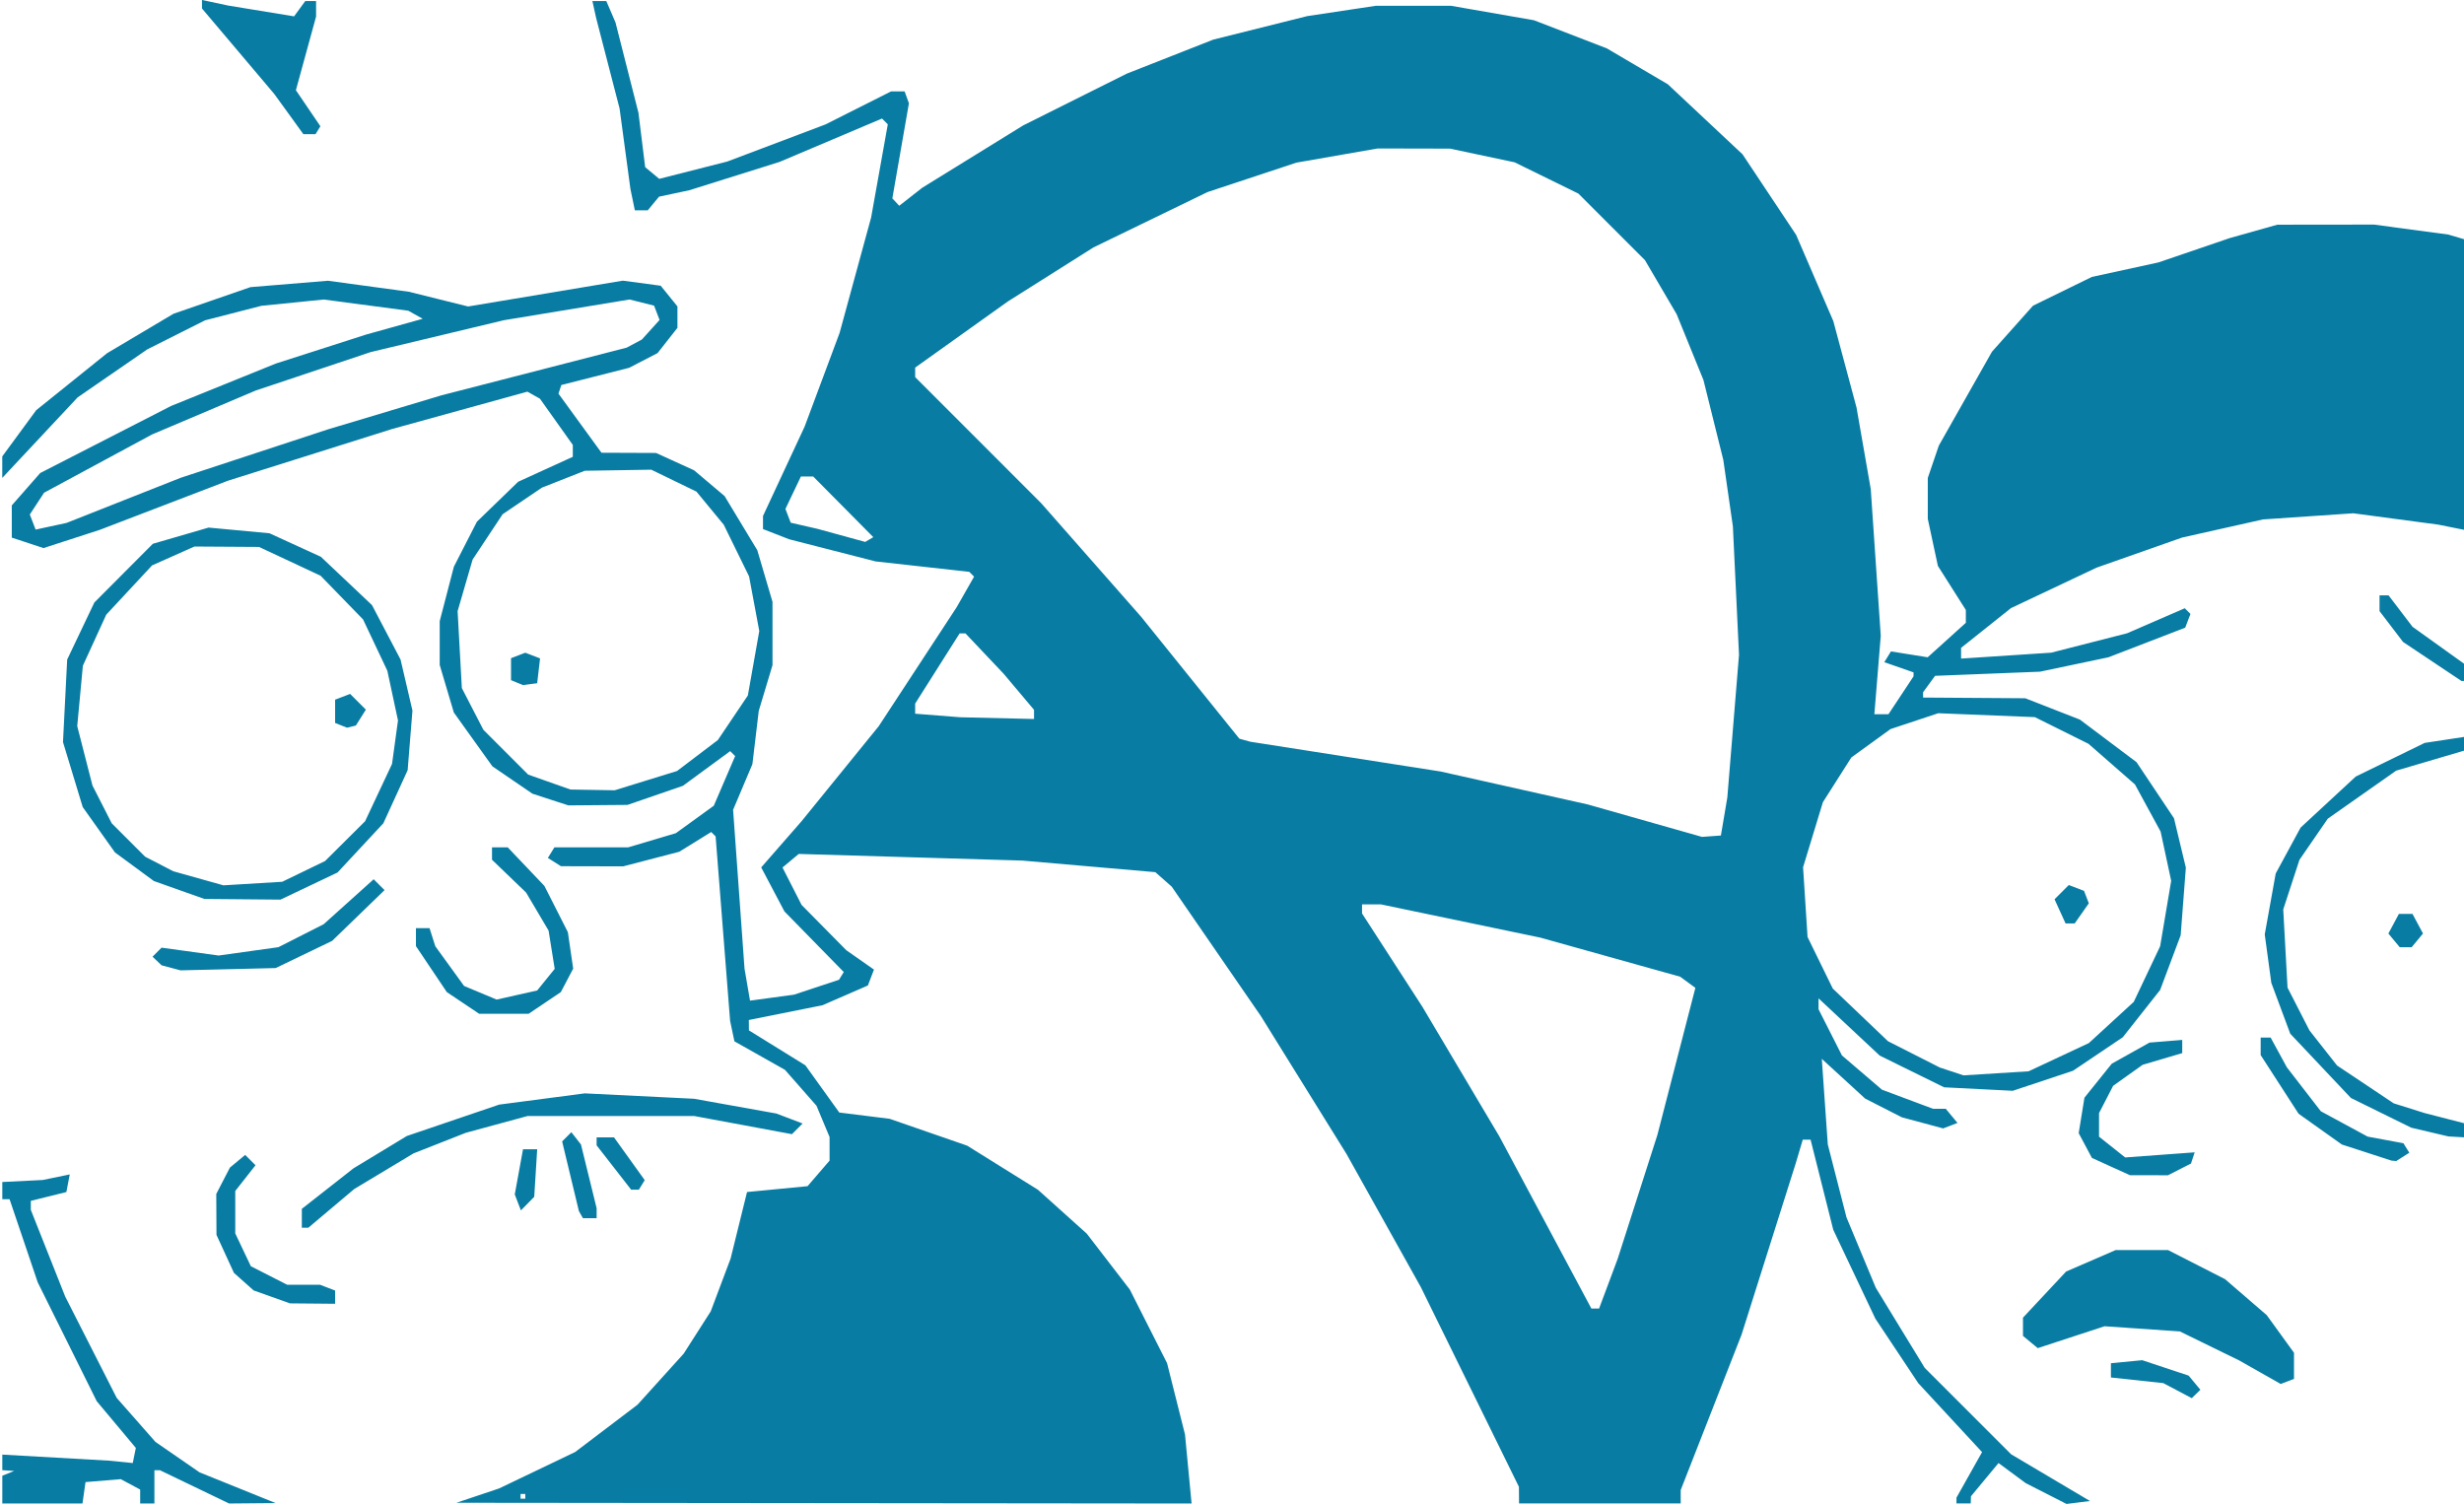 <?xml version="1.0" encoding="UTF-8" standalone="no"?>
<!-- Created with Inkscape (http://www.inkscape.org/) -->

<svg
   width="691"
   height="422"
   viewBox="0 0 182.827 111.654"
   version="1.1"
   id="svg1"
   xml:space="preserve"
   inkscape:version="1.4.2 (f4327f4, 2025-05-13)"
   sodipodi:docname="dibujo.svg"
   xmlns:inkscape="http://www.inkscape.org/namespaces/inkscape"
   xmlns:sodipodi="http://sodipodi.sourceforge.net/DTD/sodipodi-0.dtd"
   xmlns="http://www.w3.org/2000/svg"
   xmlns:svg="http://www.w3.org/2000/svg"><sodipodi:namedview
     id="namedview1"
     pagecolor="#ffffff"
     bordercolor="#000000"
     borderopacity="0.25"
     inkscape:showpageshadow="2"
     inkscape:pageopacity="0.0"
     inkscape:pagecheckerboard="0"
     inkscape:deskcolor="#d1d1d1"
     inkscape:document-units="px"
     inkscape:zoom="1.0396254"
     inkscape:cx="396.77752"
     inkscape:cy="323.19333"
     inkscape:window-width="1927"
     inkscape:window-height="1236"
     inkscape:window-x="1952"
     inkscape:window-y="25"
     inkscape:window-maximized="0"
     inkscape:current-layer="layer1" /><defs
     id="defs1" /><g
     inkscape:label="Capa 1"
     inkscape:groupmode="layer"
     id="layer1"><path
       style="fill:#087ca2"
       d="m 0.171,110.528 0,-1.029 0.441,-0.178 0.441,-0.178 -0.441,-0.028 -0.441,-0.028 v -0.578 -0.578 l 3.969,0.225 3.969,0.225 0.871,0.088 0.871,0.088 0.114,-0.561 0.114,-0.561 -1.45,-1.732 -1.45,-1.732 -2.189,-4.41 L 2.8,95.153 1.755,92.066 0.709,88.979 H 0.44 0.171 l 0,-0.637 0,-0.637 1.499,-0.075 1.499,-0.075 1.003,-0.206 1.003,-0.206 -0.125,0.653 -0.125,0.653 -1.319,0.327 -1.319,0.327 0,0.335 0,0.335 1.277,3.219 1.277,3.219 1.909,3.756 1.909,3.756 1.438,1.634 1.438,1.634 1.637,1.129 1.637,1.129 2.822,1.14 2.822,1.14 -1.727,0.015 -1.727,0.015 -2.567,-1.235 -2.567,-1.235 h -0.204 -0.204 v 1.235 1.235 H 10.93 10.401 v -0.517 -0.517 l -0.72,-0.386 -0.72,-0.386 -1.308,0.109 -1.308,0.109 -0.113,0.794 -0.113,0.794 H 3.145 0.171 Z m 35.278,0.446 1.587,-0.533 2.822,-1.352 2.822,-1.352 2.312,-1.754 2.312,-1.754 1.712,-1.893 1.712,-1.893 1.004,-1.57 1.004,-1.57 0.737,-1.958 0.737,-1.958 0.61,-2.469 0.61,-2.469 2.245,-0.217 2.245,-0.217 0.817,-0.949 0.817,-0.949 v -0.874 -0.874 l -0.485,-1.161 -0.485,-1.161 -1.17,-1.332 -1.17,-1.332 -1.875,-1.058 -1.875,-1.058 -0.16,-0.759 -0.16,-0.759 -0.538,-6.844 -0.538,-6.844 -0.163,-0.163 -0.163,-0.163 -1.185,0.733 -1.185,0.733 -2.082,0.542 -2.082,0.542 -2.307,-0.005 -2.307,-0.005 -0.486,-0.308 -0.486,-0.308 0.242,-0.392 0.242,-0.392 h 2.737 l 2.737,0 1.77,-0.526 1.77,-0.526 1.407,-1.019 1.407,-1.019 0.792,-1.841 0.792,-1.841 -0.184,-0.184 -0.184,-0.184 -1.752,1.286 -1.752,1.286 -2.057,0.709 -2.057,0.709 -2.195,0.018 -2.195,0.018 L 40.838,59.326 39.505,58.891 38.02,57.877 36.535,56.862 35.104,54.864 33.673,52.865 33.15,51.103 32.626,49.34 V 47.714 46.089 l 0.526,-2.02 0.526,-2.02 0.855,-1.67 0.855,-1.67 1.529,-1.481 1.529,-1.481 2.028,-0.926 2.028,-0.926 0,-0.441 v -0.441 l -1.219,-1.715 -1.219,-1.715 -0.466,-0.261 -0.466,-0.261 -5.024,1.387 -5.024,1.387 -6.085,1.917 -6.085,1.917 -4.757,1.823 -4.757,1.823 -2.086,0.676 -2.086,0.676 -1.177,-0.388 -1.177,-0.388 0,-1.195 0,-1.195 1.054,-1.201 1.054,-1.201 4.855,-2.488 4.855,-2.488 3.881,-1.572 3.881,-1.572 3.351,-1.076 3.351,-1.076 2.104,-0.587 2.104,-0.587 -0.533,-0.298 -0.533,-0.298 -3.137,-0.417 -3.137,-0.417 -2.315,0.234 -2.315,0.234 -2.088,0.538 -2.088,0.538 -2.145,1.078 -2.145,1.078 -2.584,1.781 -2.584,1.781 -2.796,2.988 -2.796,2.988 0,-0.798 0,-0.798 1.257,-1.712 1.257,-1.712 2.629,-2.115 2.629,-2.115 2.466,-1.465 2.466,-1.465 2.855,-0.988 2.855,-0.988 2.877,-0.237 2.877,-0.237 2.999,0.408 2.999,0.408 2.2,0.547 2.2,0.547 5.737,-0.958 5.737,-0.958 1.408,0.188 1.408,0.188 0.621,0.767 0.621,0.767 v 0.795 0.795 l -0.737,0.937 -0.737,0.937 -1.053,0.545 -1.053,0.545 -2.517,0.639 -2.517,0.639 -0.107,0.32 -0.107,0.32 1.596,2.193 1.596,2.193 2.024,0.008 2.024,0.008 1.411,0.643 1.411,0.643 1.133,0.957 1.133,0.957 1.213,2.008 1.213,2.008 0.564,1.916 0.564,1.916 v 2.349 2.349 l -0.51,1.696 -0.51,1.696 -0.236,1.977 -0.236,1.977 -0.716,1.694 -0.716,1.694 0.424,5.891 0.424,5.891 0.204,1.188 0.204,1.188 1.629,-0.221 1.629,-0.221 1.672,-0.553 1.672,-0.553 0.177,-0.287 0.177,-0.287 -2.201,-2.249 -2.201,-2.249 -0.862,-1.633 -0.862,-1.633 1.497,-1.713 1.497,-1.713 2.865,-3.528 2.865,-3.528 2.888,-4.41 2.888,-4.41 0.648,-1.136 0.648,-1.136 -0.178,-0.178 -0.178,-0.178 -3.475,-0.387 -3.475,-0.387 -3.208,-0.822 -3.208,-0.822 -0.97,-0.378 -0.97,-0.378 v -0.486 -0.486 l 1.544,-3.315 1.544,-3.315 1.298,-3.478 1.298,-3.478 1.17,-4.283 1.17,-4.283 0.618,-3.454 0.618,-3.454 -0.215,-0.215 -0.215,-0.215 -3.798,1.608 -3.798,1.608 -3.351,1.052 -3.351,1.052 -1.122,0.238 -1.122,0.238 -0.42,0.506 -0.42,0.506 h -0.479 -0.479 l -0.164,-0.794 -0.164,-0.794 -0.402,-2.983 L 45.972,8.048 45.1,4.681 44.228,1.314 44.092,0.697 43.956,0.079 l 0.516,0 0.516,0 0.341,0.794 0.341,0.794 0.851,3.351 0.851,3.351 0.25,2.018 0.25,2.018 0.522,0.433 0.522,0.433 2.526,-0.643 2.526,-0.643 3.642,-1.376 3.642,-1.376 2.435,-1.226 2.435,-1.226 0.5,0 0.5,0 0.16,0.441 0.16,0.441 -0.615,3.528 -0.615,3.528 0.256,0.275 0.256,0.275 0.854,-0.669 0.854,-0.669 3.747,-2.314 3.747,-2.314 3.838,-1.918 3.838,-1.918 3.213,-1.264 3.213,-1.264 3.489,-0.872 3.489,-0.872 2.537,-0.382 2.537,-0.382 h 2.797 2.797 l 3.074,0.536 3.074,0.536 2.705,1.045 2.705,1.045 2.26,1.33 2.26,1.33 2.772,2.599 2.772,2.599 1.988,2.988 1.988,2.988 1.38,3.2 1.38,3.2 0.861,3.207 0.861,3.207 0.528,3.027 0.528,3.027 0.371,5.44 0.371,5.44 -0.237,2.91 -0.237,2.91 h 0.524 0.524 l 0.929,-1.404 0.929,-1.404 V 50.04 49.89 l -1.085,-0.378 -1.085,-0.378 0.247,-0.4 0.247,-0.4 1.362,0.218 1.362,0.218 1.416,-1.279 1.416,-1.279 0,-0.476 v -0.476 l -1.037,-1.634 -1.037,-1.634 -0.375,-1.747 -0.375,-1.747 0,-1.517 v -1.517 l 0.409,-1.199 0.409,-1.199 1.973,-3.486 1.973,-3.486 1.522,-1.706 1.522,-1.706 2.182,-1.067 2.182,-1.067 2.469,-0.538 2.469,-0.538 2.646,-0.903 2.646,-0.903 1.764,-0.497 1.764,-0.497 3.59,-0.004 3.59,-0.004 2.76,0.371 2.76,0.371 0.617,0.182 0.617,0.182 V 28.546 39.326 l -0.994,-0.199 -0.994,-0.199 -3.151,-0.421 -3.151,-0.421 -3.351,0.228 -3.351,0.228 -2.999,0.672 -2.999,0.672 -3.175,1.117 -3.175,1.117 -3.175,1.501 -3.175,1.501 -1.852,1.475 -1.852,1.475 0,0.398 v 0.398 l 3.341,-0.219 3.341,-0.219 2.818,-0.72 2.818,-0.72 2.14,-0.928 2.14,-0.928 0.211,0.211 0.211,0.211 -0.195,0.509 -0.195,0.509 -2.849,1.099 -2.849,1.099 -2.538,0.534 -2.538,0.534 -3.893,0.154 -3.893,0.154 -0.445,0.609 -0.445,0.609 0,0.197 v 0.197 l 3.792,0.026 3.792,0.026 2.026,0.792 2.026,0.792 2.101,1.579 2.101,1.579 1.39,2.081 1.39,2.081 0.44,1.833 0.44,1.833 -0.192,2.508 -0.192,2.508 -0.762,2.029 -0.762,2.029 -1.387,1.755 -1.387,1.755 -1.843,1.241 -1.843,1.241 -2.238,0.745 -2.238,0.745 -2.546,-0.129 -2.546,-0.129 -2.39,-1.177 -2.39,-1.177 -2.27,-2.124 -2.27,-2.124 v 0.405 0.405 l 0.868,1.713 0.868,1.713 1.485,1.271 1.485,1.271 1.893,0.708 1.893,0.708 h 0.473 0.473 l 0.436,0.525 0.436,0.525 -0.532,0.204 -0.532,0.204 -1.534,-0.413 -1.534,-0.413 -1.36,-0.694 -1.36,-0.694 -1.608,-1.474 -1.608,-1.474 0.222,3.175 0.223,3.175 0.694,2.708 0.694,2.708 1.087,2.61 1.087,2.61 1.815,2.972 1.815,2.972 3.205,3.205 3.205,3.205 2.926,1.734 2.926,1.734 -0.87,0.109 -0.87,0.109 -1.515,-0.773 -1.515,-0.773 -1.008,-0.745 -1.008,-0.745 -1.022,1.233 -1.022,1.233 -0.009,0.265 -0.009,0.265 h -0.529 -0.529 v -0.213 l 0,-0.213 0.95,-1.69 0.95,-1.69 -2.366,-2.556 -2.366,-2.556 -1.593,-2.396 -1.593,-2.396 -1.562,-3.297 -1.562,-3.297 -0.841,-3.342 -0.841,-3.342 h -0.291 -0.291 l -0.262,0.882 -0.262,0.882 -2.008,6.35 -2.008,6.35 -2.258,5.766 -2.258,5.766 0,0.496 v 0.496 h -5.997 -5.997 l -0.005,-0.617 -0.005,-0.617 -3.639,-7.408 -3.639,-7.408 -2.757,-4.939 -2.757,-4.939 -3.176,-5.115 -3.176,-5.115 -3.309,-4.804 -3.309,-4.804 -0.608,-0.537 -0.608,-0.537 -4.939,-0.43 -4.939,-0.43 -8.29,-0.246 -8.29,-0.246 -0.603,0.503 -0.603,0.503 0.708,1.388 0.708,1.388 1.659,1.681 1.659,1.681 1.027,0.719 1.027,0.719 -0.226,0.589 -0.226,0.589 -1.683,0.733 -1.683,0.733 -2.734,0.548 -2.734,0.548 0.004,0.385 0.004,0.385 2.094,1.296 2.094,1.296 1.258,1.751 1.258,1.751 1.868,0.233 1.868,0.233 2.876,0.996 2.876,0.996 2.627,1.637 2.627,1.637 1.812,1.629 1.812,1.629 1.596,2.074 1.596,2.074 1.382,2.731 1.382,2.731 0.665,2.646 0.665,2.646 0.244,2.56 0.244,2.56 -27.274,-0.028 -27.274,-0.028 z m 3.528,0.053 v -0.176 h -0.176 -0.176 v 0.176 0.176 h 0.176 0.176 z m 80.368,-15.787 0.691,-1.852 1.47,-4.586 1.47,-4.586 1.41,-5.459 1.41,-5.459 -0.565,-0.413 -0.565,-0.413 -5.187,-1.45 -5.187,-1.45 -5.913,-1.233 -5.913,-1.233 -0.702,0 h -0.702 v 0.337 0.337 l 2.235,3.456 2.235,3.456 2.856,4.809 2.856,4.809 3.417,6.392 3.417,6.392 h 0.286 0.286 z m 33.411,-16.797 2.235,-1.046 1.666,-1.529 1.666,-1.529 0.979,-2.063 0.979,-2.063 0.41,-2.428 0.41,-2.428 -0.392,-1.826 -0.392,-1.826 -0.952,-1.75 -0.952,-1.75 -1.723,-1.507 -1.723,-1.507 -1.991,-0.99 -1.991,-0.99 -3.584,-0.145 -3.584,-0.145 -1.77,0.588 -1.77,0.588 -1.454,1.053 -1.454,1.053 -1.056,1.661 -1.056,1.661 -0.735,2.414 -0.735,2.414 0.166,2.586 0.166,2.586 0.936,1.913 0.936,1.913 2.048,1.954 2.048,1.954 1.921,0.975 1.921,0.975 0.882,0.292 0.882,0.292 2.414,-0.151 2.414,-0.151 z m 0.098,-10.821 -0.408,-0.895 0.529,-0.529 0.529,-0.529 0.565,0.217 0.565,0.217 0.177,0.461 0.177,0.461 -0.523,0.746 -0.523,0.746 h -0.34 -0.34 z m -24.925,-7.043 0.238,-1.411 0.433,-5.292 0.433,-5.292 -0.227,-4.763 -0.227,-4.763 -0.356,-2.469 -0.356,-2.469 -0.736,-2.961 -0.736,-2.961 -0.994,-2.441 -0.994,-2.441 -1.176,-2.006 -1.176,-2.006 -2.469,-2.47 -2.469,-2.47 -2.368,-1.161 -2.368,-1.161 -2.394,-0.507 -2.394,-0.507 -2.688,-0.006 -2.688,-0.006 -3.014,0.526 -3.014,0.526 -3.294,1.091 -3.294,1.091 -4.233,2.054 -4.233,2.054 -3.175,2.004 -3.175,2.004 -3.44,2.455 -3.44,2.455 v 0.353 0.353 l 4.674,4.676 4.674,4.676 3.71,4.216 3.71,4.216 3.643,4.522 3.643,4.522 0.408,0.113 0.408,0.113 7.058,1.104 7.058,1.104 5.465,1.224 5.465,1.224 4.233,1.202 4.233,1.202 0.701,-0.051 0.701,-0.051 z m -80.008,-2.655 2.315,-0.715 1.514,-1.149 1.514,-1.149 1.113,-1.653 1.113,-1.653 0.424,-2.392 0.424,-2.392 -0.378,-2.025 -0.378,-2.025 -0.939,-1.917 -0.939,-1.917 -1.014,-1.23 -1.014,-1.23 -1.676,-0.813 -1.676,-0.813 -2.469,0.04 -2.469,0.04 -1.587,0.626 -1.587,0.626 -1.459,0.987 -1.459,0.987 -1.113,1.68 -1.113,1.68 -0.557,1.915 -0.557,1.915 0.157,2.854 0.157,2.854 0.799,1.548 0.799,1.548 1.662,1.662 1.662,1.662 1.569,0.554 1.569,0.554 1.639,0.028 1.639,0.028 z M 38.359,50.65 37.918,50.468 v -0.815 -0.815 l 0.529,-0.203 0.529,-0.203 0.548,0.21 0.548,0.21 -0.107,0.922 -0.107,0.922 -0.529,0.067 -0.529,0.067 z m 38.365,2.359 V 52.668 L 75.599,51.333 74.475,49.997 73.056,48.498 71.638,46.999 h -0.218 -0.218 l -1.649,2.603 -1.649,2.603 v 0.376 0.376 l 1.676,0.132 1.676,0.132 2.734,0.064 2.734,0.064 z M 62.57,37.607 60.34,35.357 H 59.883 59.426 l -0.574,1.203 -0.574,1.203 0.196,0.511 0.196,0.511 1,0.229 1,0.229 1.764,0.484 1.764,0.484 0.3,-0.177 0.3,-0.177 z M 9.167,37.127 l 4.233,-1.673 5.468,-1.798 5.468,-1.798 4.209,-1.262 4.209,-1.262 6.872,-1.769 6.872,-1.769 0.565,-0.302 0.565,-0.302 0.656,-0.725 0.656,-0.725 -0.204,-0.532 -0.204,-0.532 -0.909,-0.228 -0.909,-0.228 -4.663,0.769 -4.663,0.769 -4.945,1.183 -4.945,1.183 -4.264,1.426 -4.264,1.426 -3.843,1.629 -3.843,1.629 -4.007,2.162 -4.007,2.162 -0.529,0.808 -0.529,0.808 0.215,0.56 0.215,0.56 1.147,-0.247 1.147,-0.247 z m 152.404,66.058 -1.054,-0.558 -1.944,-0.209 -1.944,-0.209 v -0.529 -0.529 l 1.161,-0.112 1.161,-0.112 1.722,0.572 1.722,0.572 0.436,0.525 0.436,0.525 -0.32,0.311 -0.32,0.311 z m 6.118,-1.367 -1.535,-0.87 -2.205,-1.078 -2.205,-1.078 -2.795,-0.192 -2.795,-0.192 -2.478,0.812 -2.478,0.812 -0.547,-0.454 -0.547,-0.454 v -0.677 -0.677 l 1.6,-1.711 1.6,-1.711 1.839,-0.797 1.839,-0.797 1.94,-9.78e-4 1.94,-9.77e-4 2.117,1.081 2.117,1.081 1.546,1.334 1.546,1.334 1.012,1.397 1.012,1.397 v 0.968 0.968 l -0.493,0.189 -0.493,0.189 z m -147.521,-5.588 -1.346,-0.48 -0.732,-0.651 -0.732,-0.651 -0.648,-1.411 -0.648,-1.411 -0.008,-1.517 -0.008,-1.517 0.506,-0.978 0.506,-0.978 0.567,-0.471 0.567,-0.471 0.383,0.383 0.383,0.383 -0.751,0.955 -0.751,0.955 v 1.575 1.575 l 0.578,1.217 0.578,1.217 1.349,0.688 1.349,0.688 h 1.22 1.22 l 0.558,0.214 0.558,0.214 v 0.491 0.491 l -1.676,-0.015 -1.676,-0.015 z m 2.228,-5.834 v -0.7 l 1.917,-1.504 1.917,-1.504 1.979,-1.199 1.979,-1.199 3.424,-1.164 3.424,-1.164 3.175,-0.417 3.175,-0.417 4.057,0.2 4.057,0.2 3.053,0.548 3.053,0.548 0.973,0.37 0.973,0.37 -0.396,0.396 -0.396,0.396 L 55.13,83.48 51.5,82.806 h -6.174 -6.174 l -2.293,0.623 -2.293,0.623 -1.94,0.764 -1.94,0.764 -2.201,1.323 -2.201,1.323 -1.702,1.435 -1.702,1.435 h -0.242 -0.242 z m 20.707,-0.27 -0.149,-0.265 -0.622,-2.584 -0.622,-2.584 0.342,-0.342 0.342,-0.342 0.357,0.456 0.357,0.456 0.581,2.366 0.581,2.366 v 0.368 0.368 h -0.508 -0.508 z m -4.68,-0.908 -0.227,-0.593 0.306,-1.675 0.306,-1.675 h 0.526 0.526 l -0.11,1.764 -0.11,1.764 -0.494,0.504 -0.494,0.504 z m 7.128,-2.589 -1.282,-1.645 v -0.295 -0.295 h 0.646 0.646 l 1.139,1.587 1.139,1.587 -0.219,0.354 -0.219,0.354 H 47.117 46.832 Z m 111.078,-0.07 -1.411,-0.642 -0.49,-0.919 -0.49,-0.919 0.213,-1.315 0.213,-1.315 1.014,-1.262 1.014,-1.262 1.401,-0.783 1.401,-0.783 1.213,-0.099 1.213,-0.099 v 0.49 0.49 l -1.468,0.433 -1.468,0.433 -1.095,0.78 -1.095,0.78 -0.524,1.013 -0.524,1.013 v 0.874 0.874 l 0.97,0.771 0.97,0.771 2.578,-0.19 2.579,-0.19 -0.137,0.415 -0.137,0.415 -0.854,0.436 -0.854,0.436 -1.411,-0.003 -1.411,-0.003 z m 18.975,-1.04 -1.838,-0.596 -1.607,-1.143 -1.607,-1.143 -1.406,-2.175 -1.406,-2.175 v -0.651 -0.651 h 0.369 0.369 l 0.601,1.103 0.601,1.103 1.262,1.632 1.262,1.632 1.737,0.941 1.737,0.941 1.327,0.246 1.327,0.246 0.218,0.352 0.218,0.352 -0.486,0.308 -0.486,0.308 -0.176,-0.016 -0.176,-0.016 z m 4.691,-1.52 -1.381,-0.324 -2.24,-1.103 -2.24,-1.103 -2.25,-2.385 -2.25,-2.385 -0.702,-1.886 -0.702,-1.886 -0.244,-1.797 -0.244,-1.797 0.407,-2.26 0.407,-2.26 0.924,-1.704 0.924,-1.704 2.044,-1.892 2.044,-1.892 2.559,-1.249 2.559,-1.249 1.499,-0.227 1.499,-0.227 v 0.504 0.504 l -2.558,0.753 -2.558,0.753 -2.537,1.782 -2.537,1.782 -1.05,1.526 -1.05,1.526 -0.602,1.84 -0.602,1.84 0.159,2.901 0.159,2.901 0.813,1.587 0.813,1.588 1.025,1.303 1.025,1.303 2.101,1.403 2.101,1.403 1.148,0.361 1.148,0.361 1.499,0.386 1.499,0.386 v 0.516 0.516 l -0.617,-0.035 -0.617,-0.035 z M 34.354,74.418 33.155,73.615 32.009,71.909 30.862,70.202 V 69.537 68.871 h 0.505 0.505 l 0.213,0.67 0.213,0.67 1.068,1.474 1.068,1.474 1.208,0.505 1.208,0.505 1.504,-0.338 1.504,-0.338 0.65,-0.802 0.65,-0.802 -0.227,-1.42 -0.227,-1.42 -0.834,-1.411 -0.834,-1.411 -1.265,-1.216 -1.265,-1.216 v -0.46 -0.46 h 0.584 0.584 l 1.36,1.43 1.36,1.43 0.87,1.716 0.87,1.716 0.197,1.352 0.197,1.352 -0.458,0.871 -0.458,0.871 -1.194,0.804 -1.194,0.804 h -1.836 -1.836 z m -21.66,-2.605 -0.706,-0.188 -0.335,-0.319 -0.335,-0.319 0.335,-0.335 0.335,-0.335 2.117,0.292 2.117,0.292 2.217,-0.31 2.217,-0.31 1.679,-0.851 1.679,-0.851 1.856,-1.669 1.856,-1.669 0.403,0.403 0.403,0.403 -1.944,1.883 -1.944,1.883 -2.095,1.008 -2.095,1.008 -3.528,0.085 -3.528,0.085 z m 164.942,-2.038 -0.42,-0.507 0.39,-0.728 0.39,-0.728 h 0.504 0.504 l 0.39,0.728 0.39,0.728 -0.42,0.507 -0.42,0.507 h -0.443 -0.443 z M 13.289,66.037 11.414,65.371 9.972,64.31 8.53,63.25 7.334,61.567 6.138,59.885 l -0.732,-2.411 -0.732,-2.411 0.155,-3.062 0.155,-3.062 1.008,-2.117 1.008,-2.117 2.17,-2.178 2.17,-2.178 2.068,-0.601 2.068,-0.601 2.26,0.211 2.26,0.211 1.907,0.873 1.907,0.873 1.895,1.792 1.895,1.792 1.06,2.019 1.06,2.019 0.441,1.893 0.441,1.893 -0.178,2.213 -0.178,2.213 -0.901,1.968 -0.901,1.968 -1.7,1.827 -1.7,1.827 -2.117,1.006 -2.117,1.006 -2.822,-0.025 -2.822,-0.025 z m 9.241,-1.379 1.591,-0.77 1.485,-1.477 1.485,-1.477 0.999,-2.125 0.999,-2.125 0.221,-1.614 0.221,-1.614 -0.395,-1.843 -0.395,-1.843 -0.9,-1.903 -0.9,-1.903 -1.576,-1.622 -1.576,-1.622 -2.285,-1.069 -2.285,-1.069 -2.396,-0.015 -2.396,-0.015 -1.572,0.701 -1.572,0.701 -1.7,1.828 -1.7,1.828 -0.867,1.894 -0.867,1.894 -0.209,2.24 -0.209,2.24 0.565,2.204 0.565,2.204 0.715,1.402 0.715,1.402 1.238,1.238 1.238,1.238 1.046,0.541 1.046,0.541 1.859,0.522 1.859,0.522 2.182,-0.132 2.182,-0.132 z M 25.306,53.819 24.865,53.643 V 52.779 51.916 l 0.557,-0.214 0.557,-0.214 0.584,0.584 0.584,0.584 -0.372,0.59 -0.372,0.59 -0.328,0.08 -0.328,0.08 z M 180.472,49.08 178.306,47.634 177.433,46.489 176.56,45.345 v -0.584 -0.584 h 0.335 0.335 l 0.888,1.165 0.888,1.165 1.944,1.393 1.944,1.393 0.008,0.617 0.008,0.617 h -0.136 -0.136 z M 21.428,8.458 20.34,6.959 17.664,3.794 14.987,0.629 v -0.316 -0.316 l 0.97,0.207 0.97,0.207 2.447,0.401 2.447,0.401 0.414,-0.567 0.414,-0.567 0.402,0 0.402,0 V 0.654 1.229 l -0.749,2.732 -0.749,2.732 0.909,1.338 0.909,1.338 -0.182,0.294 -0.182,0.294 h -0.449 -0.449 z"
       id="path1" /></g></svg>
